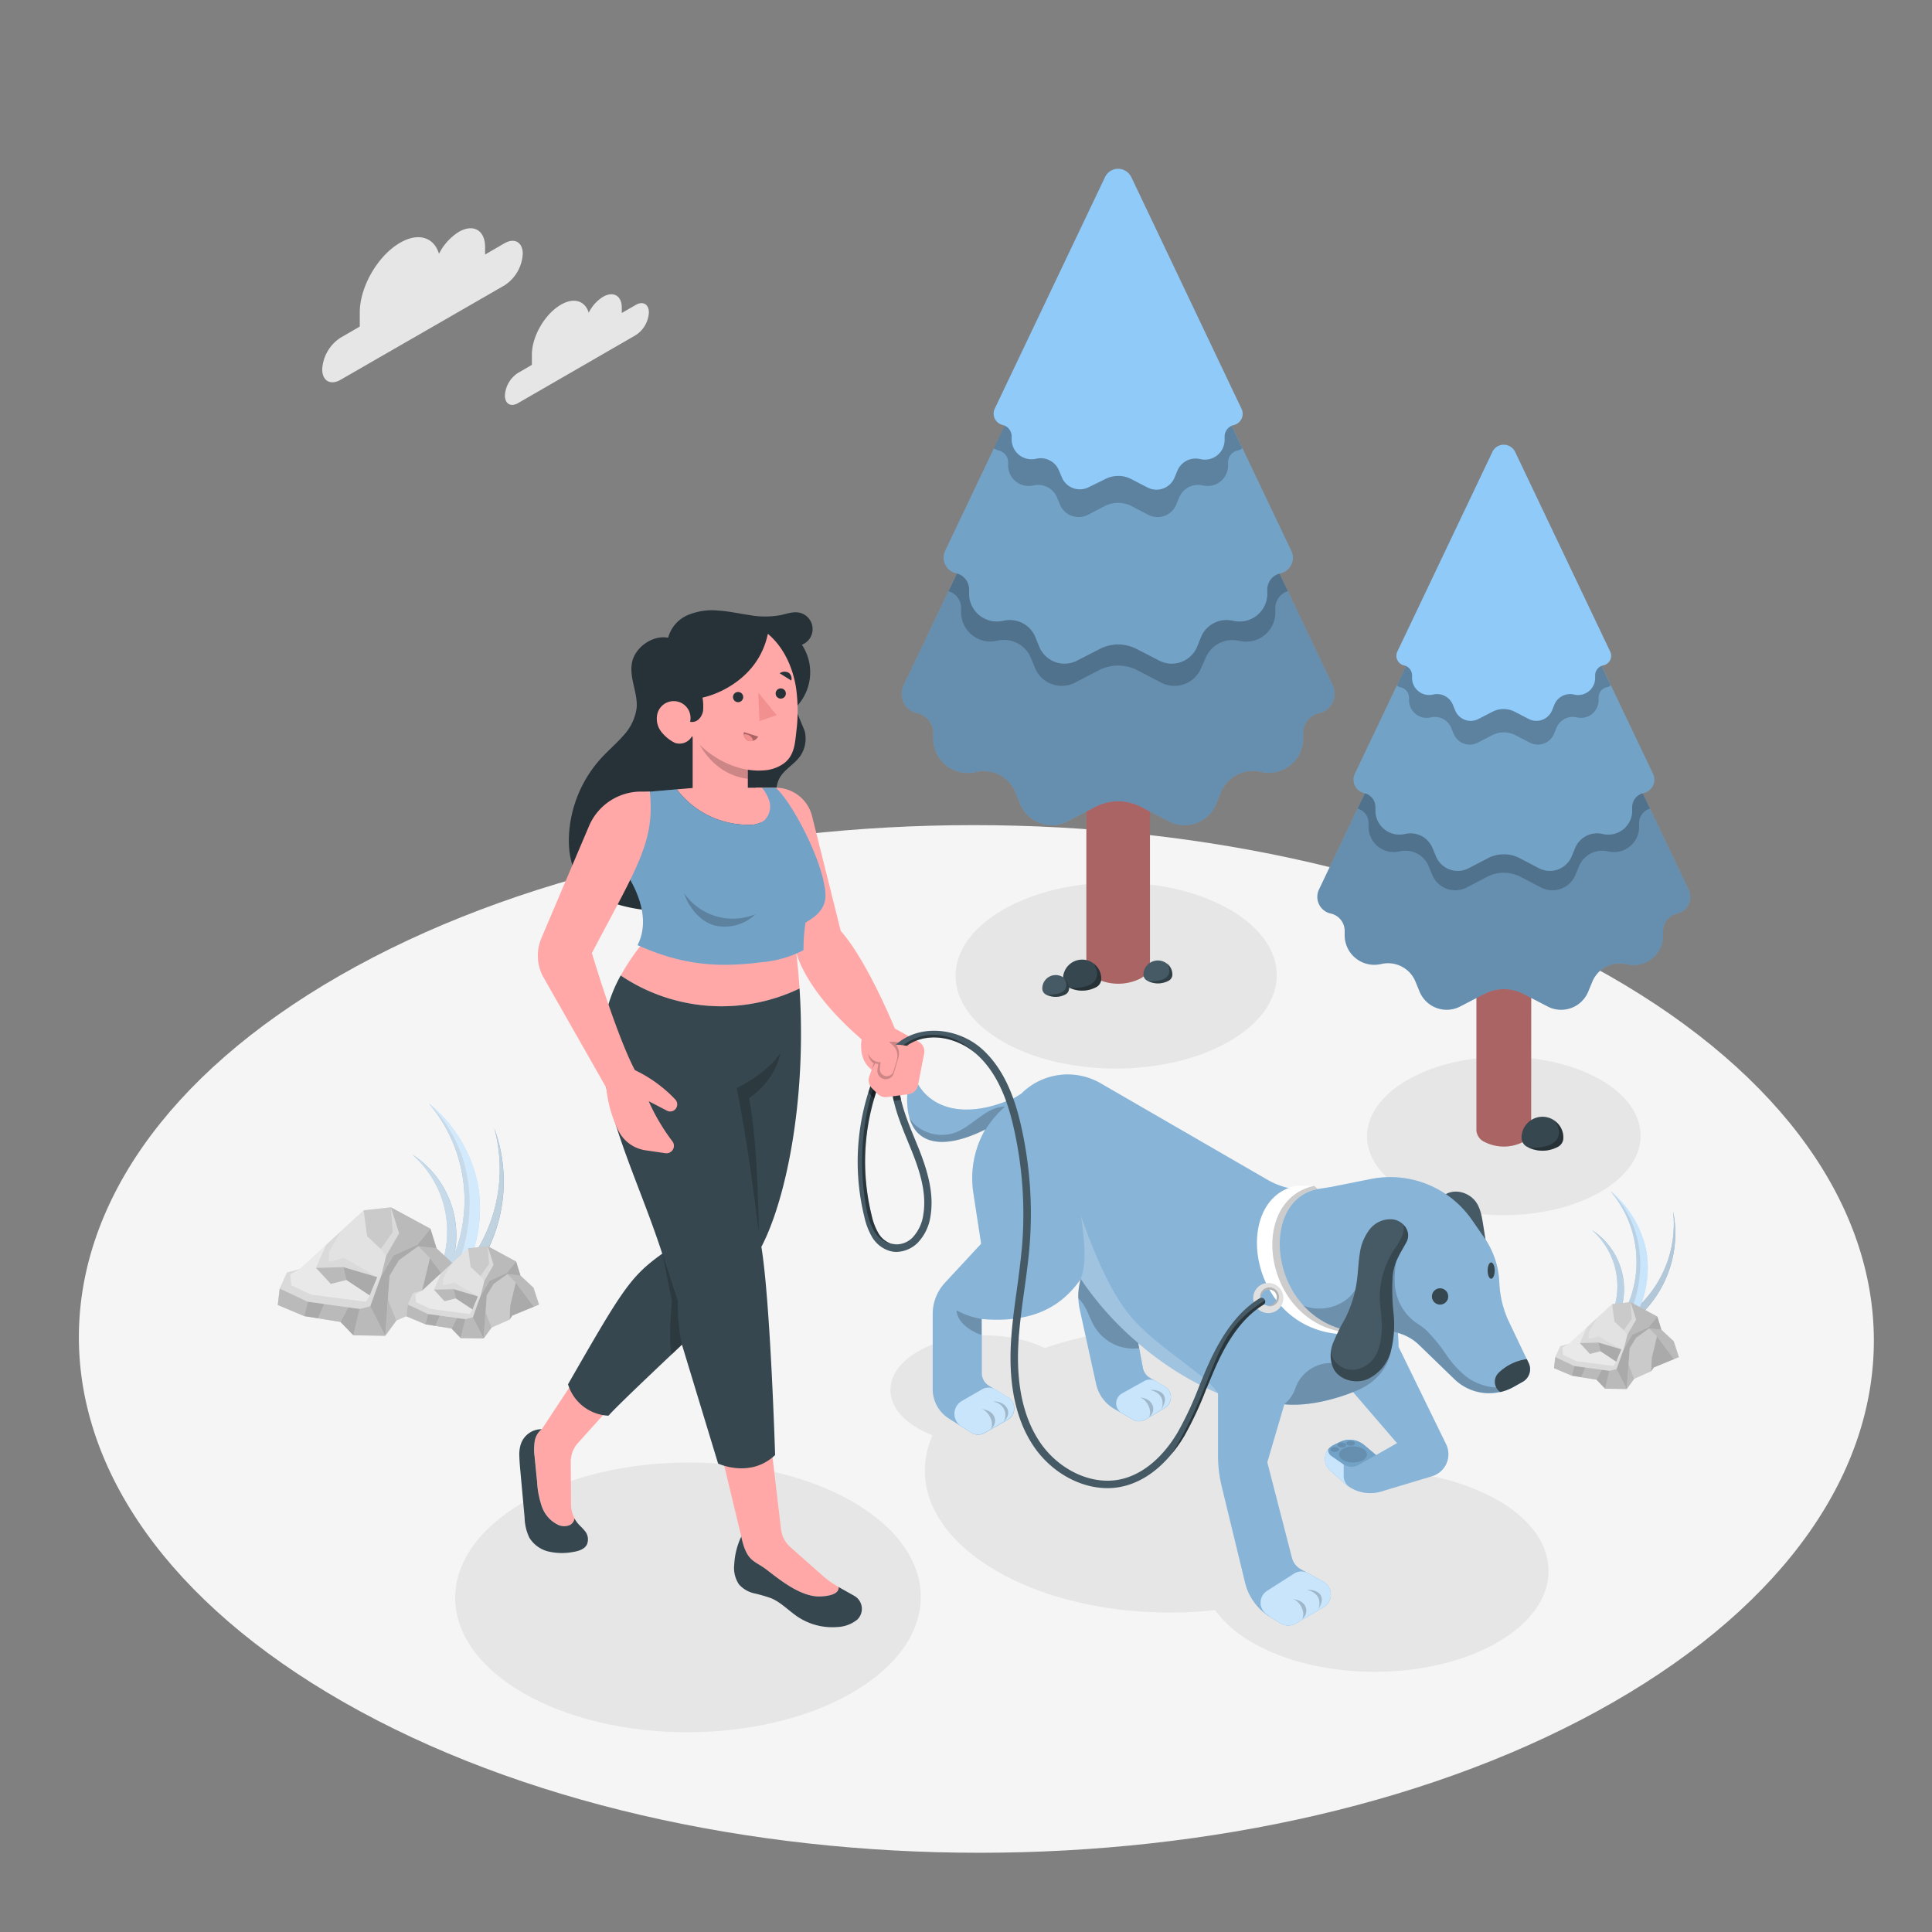 <svg xmlns="http://www.w3.org/2000/svg" viewBox="0 0 500 500"><rect x="0" y="0" width="500" height="500" fill="#808080" stroke="none"/><g id="freepik--Floor--inject-2"><path d="M416.38,252.49c-91-51.93-238-51.93-328.46,0S-2,388.62,89,440.55s238.06,51.93,328.47,0S507.38,304.42,416.38,252.49Z" style="fill:#f5f5f5"></path></g><g id="freepik--Shadows--inject-2"><path d="M237.62,349.71c9-5.2,23.25-5.47,32.77-.84,24.51-8.53,56.74-6.69,77.77,5.54,12.81,7.44,18.95,17.28,18.46,27a58.48,58.48,0,0,1,21.1,6.88c17.47,10.15,17.38,26.61-.2,36.76s-46,10.15-63.46,0a30.41,30.41,0,0,1-9.61-8.35c-19.94,2.14-41.26-1.25-56.61-10.17C241.45,397,236,383.61,241.33,371.43a25.8,25.8,0,0,1-3.82-1.81C228.05,364.12,228.1,355.21,237.62,349.71Z" style="fill:#e6e6e6"></path><path d="M135.58,388.72c23.61-13.63,61.76-13.63,85.21,0s23.33,35.73-.27,49.36-61.76,13.63-85.22,0S112,402.35,135.58,388.72Z" style="fill:#e6e6e6"></path><path d="M259.58,235.44c16.28-9.4,42.59-9.4,58.77,0s16.09,24.65-.19,34.05-42.6,9.4-58.78,0S243.29,244.85,259.58,235.44Z" style="fill:#e6e6e6"></path><path d="M364.24,279.49c13.87-8,36.29-8,50.07,0s13.71,21-.16,29-36.29,8-50.08,0S350.36,287.5,364.24,279.49Z" style="fill:#e6e6e6"></path></g><g id="freepik--Clouds--inject-2"><path d="M103.55,62.82c4.76-2.75,8.78-1.4,10.06,2.87A14.18,14.18,0,0,1,118.76,60c3.73-2.15,6.76-.42,6.78,3.87v2l5-2.9c2.62-1.51,4.74-.29,4.75,2.71a10.37,10.37,0,0,1-4.72,8.17L88.14,98.29c-2.61,1.5-4.74.3-4.75-2.71a10.41,10.41,0,0,1,4.72-8.17l5-2.9V80.89C93.09,74.25,97.76,66.16,103.55,62.82Z" style="fill:#e6e6e6"></path><path d="M145.14,78.87c3.41-2,6.3-1,7.22,2.06a10.21,10.21,0,0,1,3.69-4.11c2.68-1.54,4.86-.3,4.87,2.78V81l3.6-2.08c1.88-1.08,3.4-.21,3.41,1.95a7.47,7.47,0,0,1-3.39,5.86l-30.46,17.59c-1.88,1.08-3.4.21-3.41-1.94a7.44,7.44,0,0,1,3.39-5.87l3.59-2.08v-2.6C137.63,87.08,141,81.27,145.14,78.87Z" style="fill:#e6e6e6"></path></g><g id="freepik--Trees--inject-2"><path d="M297.61,195.49H281.15v54.33h0c0,1.22.82,2.44,2.43,3.37a12.84,12.84,0,0,0,11.64,0c1.6-.94,2.4-2.15,2.39-3.37h0Z" style="fill:#f28f8f"></path><path d="M297.61,195.49H281.15v54.33h0c0,1.22.82,2.44,2.43,3.37a12.84,12.84,0,0,0,11.64,0c1.6-.94,2.4-2.15,2.39-3.37h0Z" style="opacity:0.3"></path><path d="M285,253.52h0a4.95,4.95,0,1,0-9.89,0,2.49,2.49,0,0,0,1.46,2,7.69,7.69,0,0,0,7,0,2.46,2.46,0,0,0,1.44-2Z" style="fill:#37474f"></path><path d="M283,249.44a5.35,5.35,0,0,1,.78,1.59,3.32,3.32,0,0,1-.36,2.72,4.24,4.24,0,0,1-2.39,1.49,10.72,10.72,0,0,1-4.4.34,7.66,7.66,0,0,0,6.9,0,2.46,2.46,0,0,0,1.44-2h0A4.54,4.54,0,0,0,283,249.44Z" style="opacity:0.3"></path><path d="M276.68,256h0a3.47,3.47,0,1,0-6.93,0,1.78,1.78,0,0,0,1,1.42,5.4,5.4,0,0,0,4.89,0,1.73,1.73,0,0,0,1-1.42Z" style="fill:#455a64"></path><path d="M275.3,253.09a3.77,3.77,0,0,1,.55,1.12,2.34,2.34,0,0,1-.25,1.9,3,3,0,0,1-1.68,1,7.46,7.46,0,0,1-3.08.24,5.37,5.37,0,0,0,4.83,0,1.73,1.73,0,0,0,1-1.42h0A3.16,3.16,0,0,0,275.3,253.09Z" style="opacity:0.3"></path><path d="M303.41,252.32h0a3.75,3.75,0,1,0-7.5,0,1.88,1.88,0,0,0,1.1,1.54,5.85,5.85,0,0,0,5.31,0,1.87,1.87,0,0,0,1.09-1.54Z" style="fill:#455a64"></path><path d="M301.92,249.23a4.12,4.12,0,0,1,.59,1.21,2.48,2.48,0,0,1-.28,2.06,3.22,3.22,0,0,1-1.81,1.13,8.38,8.38,0,0,1-3.34.26,5.86,5.86,0,0,0,5.24,0,1.87,1.87,0,0,0,1.09-1.54h0A3.44,3.44,0,0,0,301.92,249.23Z" style="opacity:0.3"></path><path d="M344.9,177.37l-49.48-104a6.86,6.86,0,0,0-4.36-3.8,6.54,6.54,0,0,0-7.58,3.51L233.86,177.37a5.13,5.13,0,0,0,3.52,7.21,5.32,5.32,0,0,1,4.16,5.19V191a8.9,8.9,0,0,0,10.58,8.88l.76-.15a8.87,8.87,0,0,1,9.91,5.32l1.27,3.08a8.79,8.79,0,0,0,12.17,4.44l7.25-3.76a12.83,12.83,0,0,1,11.81,0l7.24,3.76a8.79,8.79,0,0,0,12.17-4.44L316,205a8.87,8.87,0,0,1,9.91-5.32l.76.15a8.87,8.87,0,0,0,10.58-8.7v-1.39a5.32,5.32,0,0,1,4.16-5.19A5.13,5.13,0,0,0,344.9,177.37Z" style="fill:#90CAF9"></path><path d="M344.9,177.37l-49.48-104a6.86,6.86,0,0,0-4.36-3.8,6.54,6.54,0,0,0-7.58,3.51L233.86,177.37a5.13,5.13,0,0,0,3.52,7.21,5.32,5.32,0,0,1,4.16,5.19V191a8.9,8.9,0,0,0,10.58,8.88l.76-.15a8.87,8.87,0,0,1,9.91,5.32l1.27,3.08a8.79,8.79,0,0,0,12.17,4.44l7.25-3.76a12.83,12.83,0,0,1,11.81,0l7.24,3.76a8.79,8.79,0,0,0,12.17-4.44L316,205a8.87,8.87,0,0,1,9.91-5.32l.76.15a8.87,8.87,0,0,0,10.58-8.7v-1.39a5.32,5.32,0,0,1,4.16-5.19A5.13,5.13,0,0,0,344.9,177.37Z" style="opacity:0.3"></path><g style="opacity:0.2"><path d="M248.74,157.33v1a7.57,7.57,0,0,0,9,7.55l.64-.13a7.54,7.54,0,0,1,8.42,4.52l1.08,2.61a7.47,7.47,0,0,0,10.34,3.78l6.15-3.2a10.92,10.92,0,0,1,10,0l6.15,3.2a7.47,7.47,0,0,0,10.34-3.78L312,170.3a7.54,7.54,0,0,1,8.42-4.52l.64.13a7.54,7.54,0,0,0,9-7.4v-1.18A4.51,4.51,0,0,1,333.3,153L295.42,73.41a6.86,6.86,0,0,0-4.36-3.8,6.54,6.54,0,0,0-7.58,3.51l-38,79.88A4.51,4.51,0,0,1,248.74,157.33Z"></path></g><path d="M334.17,142.54,294.25,58.66a5.56,5.56,0,0,0-3.51-3.06,5.29,5.29,0,0,0-6.12,2.83l-40,84.11a4.15,4.15,0,0,0,2.84,5.82,4.27,4.27,0,0,1,3.35,4.18v1a7.18,7.18,0,0,0,8.54,7.16l.61-.12a7.17,7.17,0,0,1,8,4.29l1,2.49a7.08,7.08,0,0,0,9.81,3.58l5.85-3a10.35,10.35,0,0,1,9.53,0l5.84,3a7.09,7.09,0,0,0,9.82-3.58l1-2.49a7.17,7.17,0,0,1,8-4.29l.61.12a7.16,7.16,0,0,0,8.54-7v-1.12a4.27,4.27,0,0,1,3.35-4.18A4.14,4.14,0,0,0,334.17,142.54Z" style="fill:#90CAF9"></path><path d="M334.17,142.54,294.25,58.66a5.56,5.56,0,0,0-3.51-3.06,5.29,5.29,0,0,0-6.12,2.83l-40,84.11a4.15,4.15,0,0,0,2.84,5.82,4.27,4.27,0,0,1,3.35,4.18v1a7.18,7.18,0,0,0,8.54,7.16l.61-.12a7.17,7.17,0,0,1,8,4.29l1,2.49a7.08,7.08,0,0,0,9.81,3.58l5.85-3a10.35,10.35,0,0,1,9.53,0l5.84,3a7.09,7.09,0,0,0,9.82-3.58l1-2.49a7.17,7.17,0,0,1,8-4.29l.61.12a7.16,7.16,0,0,0,8.54-7v-1.12a4.27,4.27,0,0,1,3.35-4.18A4.14,4.14,0,0,0,334.17,142.54Z" style="opacity:0.2"></path><g style="opacity:0.2"><path d="M260.91,119.67v.72a5.3,5.3,0,0,0,6.3,5.29l.45-.09a5.28,5.28,0,0,1,5.9,3.16l.75,1.83a5.23,5.23,0,0,0,7.24,2.65l4.32-2.24a7.65,7.65,0,0,1,7,0l4.31,2.24a5.23,5.23,0,0,0,7.24-2.65l.76-1.83a5.27,5.27,0,0,1,5.89-3.16l.46.09a5.28,5.28,0,0,0,6.29-5.18v-.83a3.17,3.17,0,0,1,2.48-3.09,3,3,0,0,0,1.21-.57L294.25,58.66a5.56,5.56,0,0,0-3.51-3.06,5.29,5.29,0,0,0-6.12,2.83L257.22,116a3,3,0,0,0,1.21.57A3.17,3.17,0,0,1,260.91,119.67Z"></path></g><path d="M321.34,105.87,292.86,46a4,4,0,0,0-2.51-2.19,3.75,3.75,0,0,0-4.36,2l-28.57,60a3,3,0,0,0,2,4.15,3.06,3.06,0,0,1,2.4,3v.7a5.13,5.13,0,0,0,6.09,5.11l.44-.09a5.1,5.1,0,0,1,5.7,3.06l.74,1.77a5.05,5.05,0,0,0,7,2.56L286,124a7.36,7.36,0,0,1,6.8,0l4.17,2.16a5.06,5.06,0,0,0,7-2.56l.73-1.77a5.1,5.1,0,0,1,5.7-3.06l.44.09a5.11,5.11,0,0,0,6.09-5V113a3.06,3.06,0,0,1,2.4-3A3,3,0,0,0,321.34,105.87Z" style="fill:#90CAF9"></path><path d="M396.28,245.83H382.1v46.8h0a3.57,3.57,0,0,0,2.1,2.9,11.06,11.06,0,0,0,10,0,3.49,3.49,0,0,0,2.06-2.9h0Z" style="fill:#f28f8f"></path><path d="M396.28,245.83H382.1v46.8h0a3.57,3.57,0,0,0,2.1,2.9,11.06,11.06,0,0,0,10,0,3.49,3.49,0,0,0,2.06-2.9h0Z" style="opacity:0.3"></path><path d="M404.59,294.66h0a5.41,5.41,0,1,0-10.81,0,2.69,2.69,0,0,0,1.59,2.21,8.39,8.39,0,0,0,7.65,0,2.68,2.68,0,0,0,1.57-2.21Z" style="fill:#37474f"></path><path d="M402.44,290.2a6,6,0,0,1,.84,1.74,3.56,3.56,0,0,1-.39,3,4.69,4.69,0,0,1-2.61,1.63,11.9,11.9,0,0,1-4.82.38,8.45,8.45,0,0,0,7.56-.05,2.68,2.68,0,0,0,1.57-2.21h0A5,5,0,0,0,402.44,290.2Z" style="opacity:0.3"></path><path d="M437,230.22l-42.62-89.55a5.92,5.92,0,0,0-3.75-3.27,5.64,5.64,0,0,0-6.53,3l-42.74,89.8a4.41,4.41,0,0,0,3,6.21A4.59,4.59,0,0,1,348,240.9v1a7.67,7.67,0,0,0,9.12,7.65l.65-.13a7.66,7.66,0,0,1,8.54,4.58l1.09,2.65a7.58,7.58,0,0,0,10.48,3.83l6.24-3.24a11,11,0,0,1,10.18,0l6.24,3.24A7.57,7.57,0,0,0,411,256.7l1.09-2.65a7.66,7.66,0,0,1,8.54-4.58l.66.13a7.64,7.64,0,0,0,9.11-7.5v-1.19a4.59,4.59,0,0,1,3.58-4.48A4.41,4.41,0,0,0,437,230.22Z" style="fill:#90CAF9"></path><path d="M437,230.22l-42.62-89.55a5.92,5.92,0,0,0-3.75-3.27,5.64,5.64,0,0,0-6.53,3l-42.74,89.8a4.41,4.41,0,0,0,3,6.21A4.59,4.59,0,0,1,348,240.9v1a7.67,7.67,0,0,0,9.12,7.65l.65-.13a7.66,7.66,0,0,1,8.54,4.58l1.09,2.65a7.58,7.58,0,0,0,10.48,3.83l6.24-3.24a11,11,0,0,1,10.18,0l6.24,3.24A7.57,7.57,0,0,0,411,256.7l1.09-2.65a7.66,7.66,0,0,1,8.54-4.58l.66.13a7.64,7.64,0,0,0,9.11-7.5v-1.19a4.59,4.59,0,0,1,3.58-4.48A4.41,4.41,0,0,0,437,230.22Z" style="opacity:0.3"></path><g style="opacity:0.2"><path d="M354.18,213v.89a6.52,6.52,0,0,0,7.75,6.5l.55-.11a6.51,6.51,0,0,1,7.26,3.89l.93,2.25a6.43,6.43,0,0,0,8.9,3.26l5.3-2.76a9.41,9.41,0,0,1,8.64,0l5.31,2.76a6.43,6.43,0,0,0,8.9-3.26l.93-2.25a6.49,6.49,0,0,1,7.25-3.89l.56.11A6.49,6.49,0,0,0,424.2,214v-1a3.87,3.87,0,0,1,2.82-3.73l-32.63-68.57a5.92,5.92,0,0,0-3.75-3.27,5.64,5.64,0,0,0-6.53,3l-32.75,68.82A3.87,3.87,0,0,1,354.18,213Z"></path></g><path d="M427.77,200.22,393.39,128a4.77,4.77,0,0,0-3-2.63,4.55,4.55,0,0,0-5.27,2.43l-34.48,72.45a3.56,3.56,0,0,0,2.44,5,3.7,3.7,0,0,1,2.89,3.61v.84a6.19,6.19,0,0,0,7.36,6.17l.53-.1a6.16,6.16,0,0,1,6.88,3.69l.89,2.14a6.1,6.1,0,0,0,8.45,3.09l5-2.61a8.89,8.89,0,0,1,8.21,0l5,2.61a6.11,6.11,0,0,0,8.46-3.09l.88-2.14a6.16,6.16,0,0,1,6.89-3.69l.52.1a6.17,6.17,0,0,0,7.36-6v-1a3.7,3.7,0,0,1,2.89-3.61A3.56,3.56,0,0,0,427.77,200.22Z" style="fill:#90CAF9"></path><path d="M427.77,200.22,393.39,128a4.77,4.77,0,0,0-3-2.63,4.55,4.55,0,0,0-5.27,2.43l-34.48,72.45a3.56,3.56,0,0,0,2.44,5,3.7,3.7,0,0,1,2.89,3.61v.84a6.19,6.19,0,0,0,7.36,6.17l.53-.1a6.16,6.16,0,0,1,6.88,3.69l.89,2.14a6.1,6.1,0,0,0,8.45,3.09l5-2.61a8.89,8.89,0,0,1,8.21,0l5,2.61a6.11,6.11,0,0,0,8.46-3.09l.88-2.14a6.16,6.16,0,0,1,6.89-3.69l.52.1a6.17,6.17,0,0,0,7.36-6v-1a3.7,3.7,0,0,1,2.89-3.61A3.56,3.56,0,0,0,427.77,200.22Z" style="opacity:0.2"></path><g style="opacity:0.2"><path d="M364.66,180.52v.63a4.57,4.57,0,0,0,5.43,4.55l.39-.08a4.55,4.55,0,0,1,5.08,2.73l.65,1.57a4.5,4.5,0,0,0,6.24,2.28l3.71-1.92a6.55,6.55,0,0,1,6.06,0l3.71,1.92a4.5,4.5,0,0,0,6.24-2.28l.65-1.57a4.56,4.56,0,0,1,5.08-2.73l.39.08a4.56,4.56,0,0,0,5.43-4.47v-.71a2.73,2.73,0,0,1,2.13-2.66,2.54,2.54,0,0,0,1-.49L393.39,128a4.77,4.77,0,0,0-3-2.63,4.55,4.55,0,0,0-5.27,2.43l-23.6,49.6a2.5,2.5,0,0,0,1,.49A2.73,2.73,0,0,1,364.66,180.52Z"></path></g><path d="M416.72,168.63l-24.54-51.55A3.38,3.38,0,0,0,390,115.2a3.23,3.23,0,0,0-3.76,1.74l-24.61,51.69a2.55,2.55,0,0,0,1.75,3.58,2.64,2.64,0,0,1,2.06,2.57v.61a4.42,4.42,0,0,0,5.25,4.4l.37-.08a4.41,4.41,0,0,1,4.92,2.64l.63,1.53a4.35,4.35,0,0,0,6,2.2l3.59-1.86a6.32,6.32,0,0,1,5.86,0l3.59,1.86a4.36,4.36,0,0,0,6-2.2l.63-1.53a4.4,4.4,0,0,1,4.91-2.64l.38.08a4.4,4.4,0,0,0,5.25-4.32v-.69a2.63,2.63,0,0,1,2.06-2.57A2.54,2.54,0,0,0,416.72,168.63Z" style="fill:#90CAF9"></path></g><g id="freepik--Rocks--inject-2"><path d="M121.71,330.6a40,40,0,0,0,6.19-38.68,40.24,40.24,0,0,1-9.3,38C119.5,330.19,120.81,330.33,121.71,330.6Z" style="fill:#90CAF9"></path><path d="M116.86,327.5a24.91,24.91,0,0,0-10.14-28.69,26.42,26.42,0,0,1,7.91,27.43C115.35,326.66,116.14,327.08,116.86,327.5Z" style="fill:#90CAF9"></path><path d="M121.71,330.6a40,40,0,0,0,6.19-38.68,40.24,40.24,0,0,1-9.3,38C119.5,330.19,120.81,330.33,121.71,330.6Z" style="opacity:0.3"></path><path d="M116.86,327.5a24.91,24.91,0,0,0-10.14-28.69,26.42,26.42,0,0,1,7.91,27.43C115.35,326.66,116.14,327.08,116.86,327.5Z" style="opacity:0.2"></path><path d="M119.83,329.94a35.89,35.89,0,0,0,3.79-23.72A36.36,36.36,0,0,0,111,285.57a38.67,38.67,0,0,1,4.69,43.21Z" style="fill:#90CAF9"></path><path d="M111,285.57a38.67,38.67,0,0,1,4.69,43.21l2,.56C123.09,317.23,124.35,298.9,111,285.57Z" style="opacity:0.2"></path><path d="M127.9,291.92a40.37,40.37,0,0,1-6.41,34.54,36,36,0,0,0,2.13-20.24A36.36,36.36,0,0,0,111,285.57a38.56,38.56,0,0,1,6.59,39,24.85,24.85,0,0,0-10.89-25.75,26.42,26.42,0,0,1,7.91,27.43l1.81,1c-.24.5-.46,1-.73,1.51l2,.55h0l1.12.32c-.09.09-.16.18-.24.27.9.26,2.21.4,3.11.67A40,40,0,0,0,127.9,291.92Z" style="fill:#fff;opacity:0.6"></path><polygon points="77.54 328.46 94.12 313.23 101.17 312.46 111.4 317.99 112.98 323.07 117.66 327.43 119.64 333.5 110.05 337.45 109.05 338.89 102.58 341.75 99.7 345.7 91.44 345.57 88.13 342.12 78.74 340.61 71.88 337.73 72.39 333.49 74.27 329.32 77.54 328.46" style="fill:#e0e0e0"></polygon><polygon points="77.54 328.46 74.27 329.32 72.39 333.49 79.64 336.89 93.08 338.75 95.82 338.07 98.63 330.29 94.7 336.89 80.54 335.05 75.36 332.65 75.11 329.79 77.54 328.46" style="opacity:0.1"></polygon><polygon points="84.41 322.15 81.78 328.13 88.87 327.93 97.64 330.53 89.07 325.58 85.09 326.57 85.13 324.01 88.21 318.66 84.41 322.15" style="opacity:0.1"></polygon><polygon points="85.61 332.28 89.65 331.27 88.87 327.93 81.78 328.13 85.61 332.28" style="opacity:0.3"></polygon><polygon points="95.67 335.26 89.65 331.27 88.87 327.93 97.64 330.53 95.67 335.26" style="opacity:0.4"></polygon><polygon points="94.12 313.23 95 319.92 98.53 323.23 101.65 318.86 101.17 312.46 94.12 313.23" style="opacity:0.2"></polygon><polygon points="99.94 324.98 103.29 319.18 101.17 312.46 101.65 318.86 98.53 323.23 99.94 324.98" style="opacity:0.1"></polygon><polygon points="98.63 330.29 99.94 324.98 103.29 319.18 101.17 312.46 111.4 317.99 108.02 322.13 101.84 324.92 98.63 330.29" style="opacity:0.3"></polygon><polygon points="99.7 345.7 95.82 338.07 98.63 330.29 101.84 324.92 108.02 322.13 111.4 317.99 112.98 323.07 108.26 322.52 103.29 326.11 100.83 330.16 99.7 345.7" style="opacity:0.4"></polygon><polygon points="102.58 341.75 100.39 336.25 99.7 345.7 102.58 341.75" style="opacity:0.3"></polygon><polygon points="109.05 338.89 109.29 333.78 111.26 325.58 117.8 334.25 110.05 337.45 109.05 338.89" style="opacity:0.4"></polygon><polygon points="108.26 322.52 111.26 325.58 117.8 334.25 119.64 333.5 117.66 327.43 112.98 323.07 108.26 322.52" style="opacity:0.3"></polygon><polygon points="102.58 341.75 109.05 338.89 109.29 333.78 111.26 325.58 108.26 322.52 103.29 326.11 100.83 330.16 100.39 336.25 102.58 341.75" style="opacity:0.2"></polygon><polygon points="93.08 338.75 91.44 345.57 99.7 345.7 95.82 338.07 93.08 338.75" style="opacity:0.3"></polygon><polygon points="88.13 342.12 90.14 338.35 93.08 338.75 91.44 345.57 88.13 342.12" style="opacity:0.4"></polygon><polygon points="82.28 341.18 83.94 337.49 90.14 338.35 88.13 342.12 82.28 341.18" style="opacity:0.3"></polygon><polygon points="78.74 340.61 79.64 336.89 83.94 337.49 82.28 341.18 78.74 340.61" style="opacity:0.4"></polygon><polygon points="72.39 333.49 79.64 336.89 78.74 340.61 71.88 337.73 72.39 333.49" style="opacity:0.3"></polygon><polygon points="85.13 324.01 85.09 326.57 89.07 325.58 97.64 330.53 95.67 335.26 98.63 330.29 99.94 324.98 98.53 323.23 95 319.92 94.12 313.23 88.21 318.66 85.13 324.01" style="opacity:0.05"></polygon><polygon points="109.24 334 121.15 323.06 126.22 322.51 133.57 326.49 134.7 330.13 138.06 333.26 139.49 337.62 132.6 340.46 131.88 341.5 127.23 343.56 125.17 346.39 119.23 346.3 116.85 343.82 110.11 342.73 105.18 340.67 105.54 337.62 106.89 334.63 109.24 334" style="fill:#e0e0e0"></polygon><polygon points="109.24 334 106.89 334.63 105.54 337.62 110.75 340.06 120.41 341.4 122.38 340.91 124.39 335.32 121.57 340.07 111.4 338.74 107.67 337.01 107.5 334.96 109.24 334" style="opacity:0.1"></polygon><polygon points="114.17 329.47 112.29 333.77 117.38 333.62 123.69 335.5 117.52 331.94 114.67 332.65 114.7 330.81 116.91 326.96 114.17 329.47" style="opacity:0.1"></polygon><polygon points="115.04 336.75 117.94 336.03 117.38 333.62 112.29 333.77 115.04 336.75" style="opacity:0.3"></polygon><polygon points="122.27 338.89 117.94 336.03 117.38 333.62 123.69 335.5 122.27 338.89" style="opacity:0.4"></polygon><polygon points="121.15 323.06 121.79 327.87 124.33 330.25 126.56 327.11 126.22 322.51 121.15 323.06" style="opacity:0.2"></polygon><polygon points="125.34 331.5 127.74 327.34 126.22 322.51 126.56 327.11 124.33 330.25 125.34 331.5" style="opacity:0.1"></polygon><polygon points="124.39 335.32 125.34 331.5 127.74 327.34 126.22 322.51 133.57 326.49 131.14 329.46 126.7 331.46 124.39 335.32" style="opacity:0.3"></polygon><polygon points="125.17 346.39 122.38 340.91 124.39 335.32 126.7 331.46 131.14 329.46 133.57 326.49 134.7 330.13 131.31 329.74 127.74 332.31 125.98 335.23 125.17 346.39" style="opacity:0.4"></polygon><polygon points="127.23 343.56 125.66 339.6 125.17 346.39 127.23 343.56" style="opacity:0.3"></polygon><polygon points="131.88 341.5 132.05 337.83 133.47 331.94 138.17 338.17 132.6 340.46 131.88 341.5" style="opacity:0.4"></polygon><polygon points="131.31 329.74 133.47 331.94 138.17 338.17 139.49 337.62 138.06 333.26 134.7 330.13 131.31 329.74" style="opacity:0.3"></polygon><polygon points="127.23 343.56 131.88 341.5 132.05 337.83 133.47 331.94 131.31 329.74 127.74 332.31 125.98 335.23 125.66 339.6 127.23 343.56" style="opacity:0.2"></polygon><polygon points="120.41 341.4 119.23 346.3 125.17 346.39 122.38 340.91 120.41 341.4" style="opacity:0.3"></polygon><polygon points="116.85 343.82 118.29 341.11 120.41 341.4 119.23 346.3 116.85 343.82" style="opacity:0.4"></polygon><polygon points="112.64 343.14 113.84 340.49 118.29 341.11 116.85 343.82 112.64 343.14" style="opacity:0.3"></polygon><polygon points="110.11 342.73 110.75 340.06 113.84 340.49 112.64 343.14 110.11 342.73" style="opacity:0.4"></polygon><polygon points="105.54 337.62 110.75 340.06 110.11 342.73 105.18 340.67 105.54 337.62" style="opacity:0.3"></polygon><polygon points="114.7 330.81 114.67 332.65 117.52 331.94 123.69 335.5 122.27 338.89 124.39 335.32 125.34 331.5 124.33 330.25 121.79 327.87 121.15 323.06 116.91 326.96 114.7 330.81" style="opacity:0.05"></polygon><polygon points="138.06 333.26 134.7 330.13 133.57 326.49 126.22 322.51 121.15 323.06 117.03 326.85 112.98 323.07 111.4 317.99 101.17 312.46 94.12 313.23 88.21 318.66 84.41 322.15 84.41 322.15 77.54 328.46 74.27 329.32 72.39 333.49 71.88 337.73 78.74 340.61 88.13 342.12 91.44 345.57 99.7 345.7 102.58 341.75 105.18 340.6 105.18 340.67 110.11 342.73 116.85 343.82 119.23 346.3 125.17 346.39 127.23 343.56 131.88 341.5 132.6 340.46 139.49 337.62 138.06 333.26" style="fill:#fff;opacity:0.3"></polygon><path d="M424.15,340.66A29.14,29.14,0,0,0,433,313.47a29.37,29.37,0,0,1-11,26.36C422.6,340.12,423.53,340.37,424.15,340.66Z" style="fill:#90CAF9"></path><path d="M419.39,339.3A18.19,18.19,0,0,0,412,318.35a19.29,19.29,0,0,1,5.78,20C418.28,338.69,418.86,339,419.39,339.3Z" style="fill:#90CAF9"></path><path d="M424.15,340.66A29.14,29.14,0,0,0,433,313.47a29.37,29.37,0,0,1-11,26.36C422.6,340.12,423.53,340.37,424.15,340.66Z" style="opacity:0.3"></path><path d="M419.39,339.3A18.19,18.19,0,0,0,412,318.35a19.29,19.29,0,0,1,5.78,20C418.28,338.69,418.86,339,419.39,339.3Z" style="opacity:0.2"></path><path d="M423.25,340.67A26.21,26.21,0,0,0,426,323.35a26.54,26.54,0,0,0-9.2-15.07,28.25,28.25,0,0,1,3.43,31.54Z" style="fill:#90CAF9"></path><path d="M416.82,308.28a28.25,28.25,0,0,1,3.43,31.54l1.46.41C425.63,331.39,426.55,318,416.82,308.28Z" style="opacity:0.2"></path><g style="opacity:0.5"><path d="M433,313.47a29.49,29.49,0,0,1-8.28,23.93,25.3,25.3,0,0,0-7.92-29.12,27.63,27.63,0,0,1,2.48,3.4,30,30,0,0,1,1.94,3.73,28.11,28.11,0,0,1,2.28,12.32,28.56,28.56,0,0,1-3.27,12.09l.72.2.74.21h0l1.54.44c.06-.1.1-.21.15-.31.27.1.53.2.75.3A29.14,29.14,0,0,0,433,313.47Z" style="fill:#fff"></path><path d="M419.26,327.57a18.38,18.38,0,0,0-7.28-9.22,19.29,19.29,0,0,1,5.78,20c.52.31,1.1.61,1.63.92A18.4,18.4,0,0,0,419.26,327.57Z" style="fill:#fff"></path></g><polygon points="406 347.81 417.22 337.51 421.99 336.99 428.91 340.73 429.98 344.16 433.14 347.11 434.49 351.22 428 353.89 427.32 354.87 422.94 356.81 421 359.48 415.41 359.39 413.17 357.06 406.82 356.03 402.17 354.08 402.51 351.21 403.79 348.39 406 347.81" style="fill:#e0e0e0"></polygon><polygon points="406 347.81 403.79 348.39 402.51 351.21 407.42 353.52 416.51 354.78 418.37 354.31 420.27 349.05 417.61 353.52 408.03 352.27 404.52 350.64 404.36 348.71 406 347.81" style="opacity:0.1"></polygon><polygon points="410.65 343.54 408.87 347.59 413.67 347.45 419.61 349.21 413.8 345.87 411.11 346.54 411.14 344.8 413.22 341.18 410.65 343.54" style="opacity:0.1"></polygon><polygon points="411.46 350.4 414.2 349.71 413.67 347.45 408.87 347.59 411.46 350.4" style="opacity:0.3"></polygon><polygon points="418.27 352.41 414.2 349.71 413.67 347.45 419.61 349.21 418.27 352.41" style="opacity:0.4"></polygon><polygon points="417.22 337.51 417.82 342.03 420.21 344.27 422.31 341.31 421.99 336.99 417.22 337.51" style="opacity:0.2"></polygon><polygon points="421.16 345.45 423.43 341.53 421.99 336.99 422.31 341.31 420.21 344.27 421.16 345.45" style="opacity:0.1"></polygon><polygon points="420.27 349.05 421.16 345.45 423.43 341.53 421.99 336.99 428.91 340.73 426.63 343.53 422.44 345.42 420.27 349.05" style="opacity:0.3"></polygon><polygon points="421 359.48 418.37 354.31 420.27 349.05 422.44 345.42 426.63 343.53 428.91 340.73 429.98 344.16 426.79 343.8 423.42 346.22 421.76 348.96 421 359.48" style="opacity:0.4"></polygon><polygon points="422.94 356.81 421.46 353.08 421 359.48 422.94 356.81" style="opacity:0.3"></polygon><polygon points="427.32 354.87 427.48 351.41 428.82 345.86 433.24 351.73 428 353.89 427.32 354.87" style="opacity:0.4"></polygon><polygon points="426.79 343.8 428.82 345.86 433.24 351.73 434.49 351.22 433.14 347.11 429.98 344.16 426.79 343.8" style="opacity:0.3"></polygon><polygon points="422.94 356.81 427.32 354.87 427.48 351.41 428.82 345.86 426.79 343.8 423.42 346.22 421.76 348.96 421.46 353.08 422.94 356.81" style="opacity:0.2"></polygon><polygon points="416.51 354.78 415.41 359.39 421 359.48 418.37 354.31 416.51 354.78" style="opacity:0.3"></polygon><polygon points="413.17 357.06 414.53 354.5 416.51 354.78 415.41 359.39 413.17 357.06" style="opacity:0.4"></polygon><polygon points="409.2 356.42 410.33 353.92 414.53 354.5 413.17 357.06 409.2 356.42" style="opacity:0.3"></polygon><polygon points="406.82 356.03 407.42 353.52 410.33 353.92 409.2 356.42 406.82 356.03" style="opacity:0.4"></polygon><polygon points="402.51 351.21 407.42 353.52 406.82 356.03 402.17 354.08 402.51 351.21" style="opacity:0.3"></polygon><polygon points="411.14 344.8 411.11 346.54 413.8 345.87 419.61 349.21 418.27 352.41 420.27 349.05 421.16 345.45 420.21 344.27 417.82 342.03 417.22 337.51 413.22 341.18 411.14 344.8" style="opacity:0.05"></polygon><polygon points="433.14 347.11 429.98 344.16 428.91 340.73 421.99 336.99 417.22 337.51 413.22 341.18 410.65 343.54 410.65 343.54 406 347.81 403.79 348.39 402.51 351.21 402.17 354.08 406.82 356.03 413.17 357.06 415.41 359.39 421 359.48 422.94 356.81 427.32 354.87 428 353.89 433.24 351.73 434.49 351.22 433.14 347.11" style="fill:#fff;opacity:0.3"></polygon></g><g id="freepik--Characters--inject-2"><path d="M381.18,310.16c1.76,1.61,2.24,4.17,2.62,6.53l1.17,7.39c.29,1.83.52,3.92-.68,5.34a4.2,4.2,0,0,1-4.51,1,8.72,8.72,0,0,1-3.81-3,20,20,0,0,1-4.08-14.8C372.53,308,377.87,307.13,381.18,310.16Z" style="fill:#455a64"></path><path d="M235.86,276.1c2.15,10,12.42,14.63,27,7.86.46-.31.93-.61,1.42-.89h0a17,17,0,0,1,20.57-2.71l43.23,25A19.72,19.72,0,0,0,341,307.73l3.35-.52,10.42-2.08a25.7,25.7,0,0,1,26.12,10.53l3.77,5.43a22.06,22.06,0,0,1,3.36,10.72h0a26.55,26.55,0,0,0,2.18,9.61l5.39,11.32a3.73,3.73,0,0,1-1.55,4.87l-2.4,1.35a12.86,12.86,0,0,1-15.21-2l-9.15-8.86a12.5,12.5,0,0,0-5.5-3.11c.09,1.17.15,2.35.15,3.55l12.31,25.21a5.93,5.93,0,0,1-3.62,8.29L357.47,386a9.88,9.88,0,0,1-9.39-2.05l-3.87-3.42a4,4,0,0,1,.86-6.51l1.57-.77a5.92,5.92,0,0,1,6.48.8l3,2.53,5.44-3.09-11.38-13.22s-9.39,4-17.8,3.16l-4.41,15,6.37,24.7a4.8,4.8,0,0,0,2.33,3l5.67,3.13a3.87,3.87,0,0,1,1.86,2.12,3.83,3.83,0,0,1-1.68,4.58l-7.18,4.18a3.83,3.83,0,0,1-3.91,0l-2.7-1.65a14.4,14.4,0,0,1-6.5-8.89l-6-24.74a33.41,33.41,0,0,1-1-8V360.59a79.58,79.58,0,0,1-20.65-13l1.2,6.4a3.85,3.85,0,0,0,1.84,2.61l3.76,2.19a3.31,3.31,0,0,1,1.39,1.52,3.26,3.26,0,0,1-1.35,4.09l-5,3a3.25,3.25,0,0,1-3.22,0l-4.8-2.77a9.9,9.9,0,0,1-4.72-6.45l-4.24-19.32a16,16,0,0,1,.28-7.87c-4.62,6.59-11.74,11.55-25.63,10.37v14a3.85,3.85,0,0,0,1.84,3.27l4.91,3a3.46,3.46,0,0,1,1.4,1.58,3.34,3.34,0,0,1-1.41,4.2l-6,3.45a3.32,3.32,0,0,1-3.45-.07l-5.79-3.67a9,9,0,0,1-4.2-7.63V340.05a11.86,11.86,0,0,1,3.16-8.06l9.37-10.11-2-13A25.31,25.31,0,0,1,255,292.28C241.08,299.28,231.41,295.41,235.86,276.1Z" style="fill:#90CAF9"></path><path d="M235.86,276.1c2.15,10,12.42,14.63,27,7.86.46-.31.93-.61,1.42-.89h0a17,17,0,0,1,20.57-2.71l43.23,25A19.72,19.72,0,0,0,341,307.73l3.35-.52,10.42-2.08a25.7,25.7,0,0,1,26.12,10.53l3.77,5.43a22.06,22.06,0,0,1,3.36,10.72h0a26.55,26.55,0,0,0,2.18,9.61l5.39,11.32a3.73,3.73,0,0,1-1.55,4.87l-2.4,1.35a12.86,12.86,0,0,1-15.21-2l-9.15-8.86a12.5,12.5,0,0,0-5.5-3.11c.09,1.17.15,2.35.15,3.55l12.31,25.21a5.93,5.93,0,0,1-3.62,8.29L357.47,386a9.88,9.88,0,0,1-9.39-2.05l-3.87-3.42a4,4,0,0,1,.86-6.51l1.57-.77a5.92,5.92,0,0,1,6.48.8l3,2.53,5.44-3.09-11.38-13.22s-9.39,4-17.8,3.16l-4.41,15,6.37,24.7a4.8,4.8,0,0,0,2.33,3l5.67,3.13a3.87,3.87,0,0,1,1.86,2.12,3.83,3.83,0,0,1-1.68,4.58l-7.18,4.18a3.83,3.83,0,0,1-3.91,0l-2.7-1.65a14.4,14.4,0,0,1-6.5-8.89l-6-24.74a33.41,33.41,0,0,1-1-8V360.59a79.58,79.58,0,0,1-20.65-13l1.2,6.4a3.85,3.85,0,0,0,1.84,2.61l3.76,2.19a3.31,3.31,0,0,1,1.39,1.52,3.26,3.26,0,0,1-1.35,4.09l-5,3a3.25,3.25,0,0,1-3.22,0l-4.8-2.77a9.9,9.9,0,0,1-4.72-6.45l-4.24-19.32a16,16,0,0,1,.28-7.87c-4.62,6.59-11.74,11.55-25.63,10.37v14a3.85,3.85,0,0,0,1.84,3.27l4.91,3a3.46,3.46,0,0,1,1.4,1.58,3.34,3.34,0,0,1-1.41,4.2l-6,3.45a3.32,3.32,0,0,1-3.45-.07l-5.79-3.67a9,9,0,0,1-4.2-7.63V340.05a11.86,11.86,0,0,1,3.16-8.06l9.37-10.11-2-13A25.31,25.31,0,0,1,255,292.28C241.08,299.28,231.41,295.41,235.86,276.1Z" style="opacity:0.15"></path><path d="M235.86,276.1c2.15,10,12.42,14.63,27,7.86.46-.31.93-.61,1.42-.89h0a17,17,0,0,1,20.57-2.71l43.23,25A19.72,19.72,0,0,0,341,307.73l3.35-.52,10.42-2.08a25.7,25.7,0,0,1,26.12,10.53l3.77,5.43a22.06,22.06,0,0,1,3.36,10.72h0a26.55,26.55,0,0,0,2.18,9.61l5.39,11.32a3.73,3.73,0,0,1-1.55,4.87l-2.4,1.35a12.86,12.86,0,0,1-15.21-2l-9.15-8.86a12.5,12.5,0,0,0-5.5-3.11c.09,1.17.15,2.35.15,3.55l12.31,25.21a5.93,5.93,0,0,1-3.62,8.29L357.47,386a9.88,9.88,0,0,1-9.39-2.05l-3.87-3.42a4,4,0,0,1,.86-6.51l1.57-.77a5.92,5.92,0,0,1,6.48.8l3,2.53,5.44-3.09-11.38-13.22s-9.39,4-17.8,3.16l-4.41,15,6.37,24.7a4.8,4.8,0,0,0,2.33,3l5.67,3.13a3.87,3.87,0,0,1,1.86,2.12,3.83,3.83,0,0,1-1.68,4.58l-7.18,4.18a3.83,3.83,0,0,1-3.91,0l-2.7-1.65a14.4,14.4,0,0,1-6.5-8.89l-6-24.74a33.41,33.41,0,0,1-1-8V360.59a79.58,79.58,0,0,1-20.65-13l1.2,6.4a3.85,3.85,0,0,0,1.84,2.61l3.76,2.19a3.31,3.31,0,0,1,1.39,1.52,3.26,3.26,0,0,1-1.35,4.09l-5,3a3.25,3.25,0,0,1-3.22,0l-4.8-2.77a9.9,9.9,0,0,1-4.72-6.45l-4.24-19.32a16,16,0,0,1,.28-7.87c-4.62,6.59-11.74,11.55-25.63,10.37v14a3.85,3.85,0,0,0,1.84,3.27l4.91,3a3.46,3.46,0,0,1,1.4,1.58,3.34,3.34,0,0,1-1.41,4.2l-6,3.45a3.32,3.32,0,0,1-3.45-.07l-5.79-3.67a9,9,0,0,1-4.2-7.63V340.05a11.86,11.86,0,0,1,3.16-8.06l9.37-10.11-2-13A25.31,25.31,0,0,1,255,292.28C241.08,299.28,231.41,295.41,235.86,276.1Z" style="fill:#fff;opacity:0.1"></path><polygon points="290.34 365.75 290.33 365.74 291.09 366.18 290.34 365.75" style="fill:none"></polygon><path d="M345.07,374l1.57-.77a5.92,5.92,0,0,1,6.48.8l3,2.53-4.53,2.57a3.68,3.68,0,0,1-3.81-.11l-.1-.06-3.14-2.18a1.87,1.87,0,0,1-.8-1.54v-.11A3.82,3.82,0,0,1,345.07,374Z" style="fill:#90CAF9"></path><path d="M345.07,374l1.57-.77a5.92,5.92,0,0,1,6.48.8l3,2.53-4.53,2.57a3.68,3.68,0,0,1-3.81-.11l-.1-.06-3.14-2.18a1.87,1.87,0,0,1-.8-1.54v-.11A3.82,3.82,0,0,1,345.07,374Z" style="opacity:0.2"></path><path d="M344.5,376.79l3.14,2.18.1.06v3a3.4,3.4,0,0,0,1.25,2.63c-.31-.22-.62-.45-.91-.7l-3.87-3.42a3.94,3.94,0,0,1-.51-5.38v.11A1.87,1.87,0,0,0,344.5,376.79Z" style="fill:#90CAF9"></path><path d="M326.24,414.78a3.64,3.64,0,0,1,1.67-3.06l7-4.47a3.51,3.51,0,0,1,3.58-.12h0l3.85,2.13a3.87,3.87,0,0,1,1.86,2.12,3.83,3.83,0,0,1-1.68,4.58l-7.18,4.18a3.83,3.83,0,0,1-3.91,0l-2.7-1.65-1-.79A3.62,3.62,0,0,1,326.24,414.78Z" style="fill:#90CAF9"></path><path d="M248.8,369.13a3.82,3.82,0,0,1,.14-6.56l5.2-3a3.36,3.36,0,0,1,3.45.05h0l3.2,1.95a3.46,3.46,0,0,1,1.4,1.58,3.34,3.34,0,0,1-1.41,4.2l-6,3.45a3.32,3.32,0,0,1-3.45-.07l-1.84-1.17h0Z" style="fill:#90CAF9"></path><path d="M288.87,363.2a2.93,2.93,0,0,1,1.5-2.57l5.75-3.21a2.93,2.93,0,0,1,2.92,0l2.31,1.34a3.31,3.31,0,0,1,1.39,1.52,3.26,3.26,0,0,1-1.35,4.09l-5,3a3.25,3.25,0,0,1-3.22,0l-1.72-1h0l-.34-.2-.75-.44A2.92,2.92,0,0,1,288.87,363.2Z" style="fill:#90CAF9"></path><path d="M344.5,376.79l3.14,2.18.1.06v3a3.4,3.4,0,0,0,1.25,2.63c-.31-.22-.62-.45-.91-.7l-3.87-3.42a3.94,3.94,0,0,1-.51-5.38v.11A1.87,1.87,0,0,0,344.5,376.79Z" style="fill:#fff;opacity:0.5"></path><path d="M326.24,414.78a3.64,3.64,0,0,1,1.67-3.06l7-4.47a3.51,3.51,0,0,1,3.58-.12h0l3.85,2.13a3.87,3.87,0,0,1,1.86,2.12,3.83,3.83,0,0,1-1.68,4.58l-7.18,4.18a3.83,3.83,0,0,1-3.91,0l-2.7-1.65-1-.79A3.62,3.62,0,0,1,326.24,414.78Z" style="fill:#fff;opacity:0.5"></path><polygon points="291.43 366.38 291.09 366.18 291.43 366.38 291.43 366.38" style="fill:#90CAF9"></polygon><path d="M248.8,369.13a3.82,3.82,0,0,1,.14-6.56l5.2-3a3.36,3.36,0,0,1,3.45.05h0l3.2,1.95a3.46,3.46,0,0,1,1.4,1.58,3.34,3.34,0,0,1-1.41,4.2l-6,3.45a3.32,3.32,0,0,1-3.45-.07l-1.84-1.17h0Z" style="fill:#fff;opacity:0.5"></path><path d="M288.87,363.2a2.93,2.93,0,0,1,1.5-2.57l5.75-3.21a2.93,2.93,0,0,1,2.92,0l2.31,1.34a3.31,3.31,0,0,1,1.39,1.52,3.26,3.26,0,0,1-1.35,4.09l-5,3a3.25,3.25,0,0,1-3.22,0l-1.72-1h0l-.34-.2-.75-.44A2.92,2.92,0,0,1,288.87,363.2Z" style="fill:#fff;opacity:0.5"></path><path d="M370.58,335.52a2.11,2.11,0,1,0,2.11-2.11A2.11,2.11,0,0,0,370.58,335.52Z" style="fill:#37474f"></path><path d="M385,328.83c0,1.16.41,2.11.91,2.11s.92-.95.92-2.11-.41-2.11-.92-2.11S385,327.66,385,328.83Z" style="fill:#37474f"></path><path d="M329.34,331a15.24,15.24,0,0,0,8.83,7.19,11.66,11.66,0,0,0,10.92-2.38,18.76,18.76,0,0,0,3.9-6,27.76,27.76,0,0,1,3.53-6.21,8.44,8.44,0,0,1,6.43-3,28.43,28.43,0,0,0-2,10.94,13.21,13.21,0,0,0,6,11.09,14.92,14.92,0,0,1,2.47,1.93,44,44,0,0,1,4.89,6.06,25.19,25.19,0,0,0,5.26,5.73,14.4,14.4,0,0,0,8.76,2.76,14.62,14.62,0,0,0,4.2-.76l-.94.53a12.86,12.86,0,0,1-15.21-2l-9.15-8.86a12.53,12.53,0,0,0-8.75-3.55h-4c-15.64,0-23.76-7.06-26-15.05A17.09,17.09,0,0,0,329.34,331Z" style="opacity:0.2"></path><path d="M387.84,355.28a12.94,12.94,0,0,1,7.3-3.54l.48,1a3.73,3.73,0,0,1-1.55,4.87l-2.4,1.35a12.89,12.89,0,0,1-3.43,1.3l-.19-.15A3.24,3.24,0,0,1,387.84,355.28Z" style="fill:#37474f"></path><path d="M352.88,344.89c-24.1-.94-28.23-34-11.85-37.16l-.92-.84h-4.62c-18.2,3.55-11.94,42.69,18.12,38.08Z" style="fill:#fff"></path><path d="M340.11,306.89l.92.84c-16.38,3.2-12.25,36.22,11.85,37.16C327.79,346.73,321.36,311,340.11,306.89Z" style="opacity:0.2"></path><path d="M353.61,345l-.45.06-.28-.14Z" style="fill:#37474f"></path><path d="M335.2,359.38a9.78,9.78,0,0,1,9-6.64c3.79-.06,7.4,1.15,9.07,2.42,5.35-2.44,6.73-5.57,6.73-5.57-1.6,7.88-8.6,10.19-9.84,10.67,0,0-9.39,4-17.8,3.16A8.89,8.89,0,0,0,335.2,359.38Z" style="opacity:0.2"></path><path d="M279.75,314.74c1.92,5.1,6.12,17.51,12.47,25.46s20,15.56,23,20.39a79.58,79.58,0,0,1-20.65-13A80.44,80.44,0,0,1,279.67,331C281,327.64,281,322.94,279.75,314.74Z" style="fill:#fff;opacity:0.2"></path><path d="M360.44,330a54.76,54.76,0,0,0,.2,9.83,27.67,27.67,0,0,1-.66,9.78,11.16,11.16,0,0,1-6.09,7.33c-3,1.24-7,.31-8.66-2.53a8.33,8.33,0,0,1-.24-6.83,51.94,51.94,0,0,1,3.12-6.3,31.18,31.18,0,0,0,3.07-9.95c.31-2.28.36-4.59.73-6.86a13,13,0,0,1,2.56-6.31,6.78,6.78,0,0,1,6.07-2.58c2.79.44,4.82,3.29,3.46,5.86C362.42,324.37,360.84,326.5,360.44,330Z" style="fill:#455a64"></path><path d="M345.07,351.72a5.81,5.81,0,0,0,6,2.69,7.4,7.4,0,0,0,5.27-4.24c2.39-5.25.63-11.57.74-14.91a23.22,23.22,0,0,1,3.64-11.74,19.34,19.34,0,0,0,2.3-4,5,5,0,0,0,.19-2.58,3.76,3.76,0,0,1,.78,4.49c-1.58,2.95-3.16,5.08-3.56,8.56a54.76,54.76,0,0,0,.2,9.83,27.67,27.67,0,0,1-.66,9.78,11.16,11.16,0,0,1-6.09,7.33c-3,1.24-7,.31-8.66-2.53a7.2,7.2,0,0,1-.77-4.57A5.64,5.64,0,0,0,345.07,351.72Z" style="opacity:0.2"></path><path d="M347.61,374.92a5.61,5.61,0,0,1,5.11,0c1.41.82,1.41,2.15,0,3a5.7,5.7,0,0,1-5.12,0C346.18,377.07,346.19,375.74,347.61,374.92Z" style="fill:#90CAF9"></path><path d="M346.48,373.53a1.72,1.72,0,0,1,1.56,0,.48.48,0,0,1,0,.9,1.74,1.74,0,0,1-1.57,0A.48.48,0,0,1,346.48,373.53Z" style="fill:#90CAF9"></path><path d="M348.76,373.08a1.72,1.72,0,0,1,1.56,0,.48.48,0,0,1,0,.91,1.72,1.72,0,0,1-1.56,0A.48.48,0,0,1,348.76,373.08Z" style="fill:#90CAF9"></path><path d="M344.65,374.67a1.74,1.74,0,0,1,1.57,0,.48.48,0,0,1,0,.91,1.72,1.72,0,0,1-1.56,0A.48.48,0,0,1,344.65,374.67Z" style="fill:#90CAF9"></path><g style="opacity:0.3"><path d="M347.61,374.92a5.61,5.61,0,0,1,5.11,0c1.41.82,1.41,2.15,0,3a5.7,5.7,0,0,1-5.12,0C346.18,377.07,346.19,375.74,347.61,374.92Z"></path><path d="M346.48,373.53a1.72,1.72,0,0,1,1.56,0,.48.48,0,0,1,0,.9,1.74,1.74,0,0,1-1.57,0A.48.48,0,0,1,346.48,373.53Z"></path><path d="M348.76,373.08a1.72,1.72,0,0,1,1.56,0,.48.48,0,0,1,0,.91,1.72,1.72,0,0,1-1.56,0A.48.48,0,0,1,348.76,373.08Z"></path><path d="M344.65,374.67a1.74,1.74,0,0,1,1.57,0,.48.48,0,0,1,0,.91,1.72,1.72,0,0,1-1.56,0A.48.48,0,0,1,344.65,374.67Z"></path></g><path d="M254,341.33a19.77,19.77,0,0,1-6.47-2.24c.4,4.51,6.47,6.39,6.47,6.39Z" style="opacity:0.2"></path><path d="M289.35,348.34a11.89,11.89,0,0,1-6.13-5.06c-1-1.68-1.57-3.59-2.56-5.27a8.13,8.13,0,0,0-1.62-2,16.41,16.41,0,0,1,.63-5.07,80.44,80.44,0,0,0,14.88,16.63l.26,1.34A11.76,11.76,0,0,1,289.35,348.34Z" style="opacity:0.2"></path><path d="M235.37,289.27a8.17,8.17,0,0,0,1.63,2,10.51,10.51,0,0,0,8.7,2.25c5.33-.95,9-7.12,14.39-7.12a26.25,26.25,0,0,0-5,5.9C245.2,297.21,237.5,296.74,235.37,289.27Z" style="opacity:0.2"></path><path d="M297.36,366.74c1-1.83-.77-4.72-2.38-5.09C298.94,362,299.21,365.49,297.36,366.74Z" style="opacity:0.2"></path><path d="M297.68,359.72c3.53.81,3.62,3.71,2.75,5.17C303.18,360.93,300,359.52,297.68,359.72Z" style="opacity:0.2"></path><path d="M337,418.94c1-1.83-.77-4.72-2.38-5.09C338.54,414.22,338.81,417.68,337,418.94Z" style="opacity:0.2"></path><path d="M338.27,411.47c3.54.81,3.63,3.72,2.76,5.17C343.78,412.68,340.55,411.27,338.27,411.47Z" style="opacity:0.2"></path><path d="M256.43,369.78c1-1.84-.78-4.73-2.39-5.1C258,365.05,258.27,368.52,256.43,369.78Z" style="opacity:0.2"></path><path d="M257,362.76a3.48,3.48,0,0,1,2.76,5.16C262.68,365,259.48,362.37,257,362.76Z" style="opacity:0.2"></path><path d="M325.48,338.69a3.91,3.91,0,0,1-1.14-2.76,3.87,3.87,0,0,1,1.14-2.75h0a3.88,3.88,0,0,1,2.76-1.15,3.9,3.9,0,0,1,0,7.8A3.91,3.91,0,0,1,325.48,338.69Zm1.36-4.16h0a2,2,0,0,0,0,2.8,2,2,0,0,0,2.8,0,2,2,0,1,0-2.8-2.8Z" style="fill:#e0e0e0"></path><path d="M326.59,337a2.34,2.34,0,0,0,.25.3A1.73,1.73,0,0,1,326.59,337Z" style="fill:none"></path><path d="M326.79,333.9a2.46,2.46,0,0,1,3.48,3.48,2.37,2.37,0,0,1-2.31.6c-.41-.11.87.15,1.68-.65a2,2,0,1,0-2.8-2.8,2,2,0,0,0-.58,1.4,1.92,1.92,0,0,0,.33,1.1A2.4,2.4,0,0,1,326.79,333.9Z" style="opacity:0.2"></path><path d="M231.92,324a8.1,8.1,0,0,0,5.61-2.4,12.5,12.5,0,0,0,3.29-6.94c1-6.06-1-12.26-3.1-17.53-.33-.81-.66-1.63-1-2.45-1.84-4.48-3.74-9.12-4.17-13.92l-1.91.18c.46,5.08,2.42,9.85,4.31,14.47l1,2.44c2.1,5.26,3.92,10.91,3,16.5a10.84,10.84,0,0,1-2.75,5.89,5.87,5.87,0,0,1-5.64,1.63,6.15,6.15,0,0,1-3.29-2.82,16.26,16.26,0,0,1-1.68-4.51,57.9,57.9,0,0,1,3.06-36.86l-1.76-.76A59.75,59.75,0,0,0,223.71,315a18,18,0,0,0,1.9,5,8.08,8.08,0,0,0,4.35,3.65A6.47,6.47,0,0,0,231.92,324Z" style="fill:#455a64"></path><path d="M231,322a6.92,6.92,0,0,1-4.78-3.4,16.8,16.8,0,0,1-1.95-5.72,64.8,64.8,0,0,1,3.25-35.74l1.08.46a57.9,57.9,0,0,0-3.06,36.86,16.26,16.26,0,0,0,1.68,4.51,6.15,6.15,0,0,0,3.29,2.82,4.8,4.8,0,0,0,1.93.16A4.63,4.63,0,0,1,231,322Z" style="opacity:0.4"></path><path d="M230.64,280.9l1.91-.18a27.39,27.39,0,0,0,.66,3.9l-1.91.29A29.94,29.94,0,0,1,230.64,280.9Z" style="opacity:0.4"></path><path d="M226.87,276.88l1.76.76a56.17,56.17,0,0,0-2.43,6.72c-.49-.56-1-1.12-1.48-1.69A57.52,57.52,0,0,1,226.87,276.88Z" style="opacity:0.4"></path><path d="M147.65,394.64a3.64,3.64,0,0,1-3.17,0,8.21,8.21,0,0,1-4.21-4.77,27.61,27.61,0,0,1-1.3-7.12l-.48-4.89a18.89,18.89,0,0,1-.13-4.69,5,5,0,0,1,1.84-3.27l9.24-14,10.53,6-10.4,11.55a7.29,7.29,0,0,0-1.86,4.91l.07,11a7.54,7.54,0,0,0,.95,3.64A2.27,2.27,0,0,1,147.65,394.64Z" style="fill:#ffa8a7"></path><path d="M134.71,374a5.65,5.65,0,0,1,5.49-4.12,5,5,0,0,0-1.84,3.27,14.83,14.83,0,0,0,0,3.88q.32,3.21.64,6.42a23.85,23.85,0,0,0,1.22,6.4,8.21,8.21,0,0,0,4.21,4.77,3.64,3.64,0,0,0,3.17,0,2.27,2.27,0,0,0,1.08-1.65,7.86,7.86,0,0,0,1.54,2,14.35,14.35,0,0,1,1,1.08,3.41,3.41,0,0,1,.66,3.7c-.67,1.25-2.23,1.69-3.63,1.91a15.53,15.53,0,0,1-6.26-.12,8,8,0,0,1-5-3.6,12.71,12.71,0,0,1-1.22-5.18l-1.14-12.48c-.12-1.28-.21-2.57-.24-3.85A8.81,8.81,0,0,1,134.71,374Z" style="fill:#37474f"></path><path d="M212.39,413.16c-5.62.27-11.85-5.41-14.62-7.38s-4.61-1.89-5.93-8.13l-5.34-22.22,12.89-2.89,2.74,23.24a7.33,7.33,0,0,0,2.38,4.58l8,7.08a22.35,22.35,0,0,0,4.29,3.13l.28.15C217.15,411.84,216.19,413,212.39,413.16Z" style="fill:#ffa8a7"></path><path d="M191.84,397.65c1.32,6.24,3.15,6.17,5.93,8.13s9,7.65,14.62,7.38c3.8-.18,4.76-1.32,4.64-2.44l4,2.25a3.87,3.87,0,0,1,.86,6.16l0,0a8.71,8.71,0,0,1-5.15,1.94,16.15,16.15,0,0,1-10.16-2.56c-2.39-1.57-4.38-3.78-7-4.89a39,39,0,0,0-4.41-1.27,7.51,7.51,0,0,1-3.9-2.28,7.65,7.65,0,0,1-1.25-5.18A19.19,19.19,0,0,1,191.84,397.65Z" style="fill:#37474f"></path><path d="M184.09,260.38a47,47,0,0,1-23.46-7.9,61.14,61.14,0,0,1,6.7-9.63l38.72,3.49c.38,3.2.66,6.38.87,9.51A47.09,47.09,0,0,1,184.09,260.38Z" style="fill:#ffa8a7"></path><path d="M171.39,324.45c-8.67-26.76-23.09-49.64-10.76-72a46.65,46.65,0,0,0,46.29,3.37c1.91,29.63-3.76,55.24-9.88,66.86,2.33,14,3.56,53.88,3.56,53.88-6.45,6.13-14.76,2.2-14.76,2.2L176.49,348s-17.25,16.2-19,18.38A11.49,11.49,0,0,1,147,358.25C161,333.88,163.07,330.41,171.39,324.45Z" style="fill:#37474f"></path><path d="M208.38,192.47a8.13,8.13,0,0,0-.08-3.07c-.2-.88-2.65-6-2.32-6.37a12.9,12.9,0,0,0,1.55-16.17,4.35,4.35,0,0,0-.78-8.33c-1.57-.28-3.14.33-4.69.66a22.51,22.51,0,0,1-8.06,0c-2.68-.39-5.33-1-8-1.16a16.28,16.28,0,0,0-7.95,1.13,8.85,8.85,0,0,0-5.13,5.89c-4-.78-8.63,2.48-9.37,6.48s1.56,7.79,1.21,11.72a13,13,0,0,1-3.43,7.11c-1.74,2-3.8,3.76-5.62,5.72a32.1,32.1,0,0,0-8.44,19.76c-.25,4.11.37,8.42,2.67,11.84,4.51,6.71,16.6,8.39,24,8.11a39.72,39.72,0,0,0,21.24-7.19c4.28-3,8.2-7.52,8.05-12.76-.07-2.46-1-4.8-1.69-7.18s-1-5,.17-7.22,3.71-3.53,5.25-5.59A7.73,7.73,0,0,0,208.38,192.47Z" style="fill:#263238"></path><path d="M206.05,246.34c-7.66-18.41-10.45-42.48-10.45-42.48h5.15a9.7,9.7,0,0,1,9.41,7.34l7.42,29.72c6.88,7.73,14,25.26,14,25.26l6.16,3.41a2.87,2.87,0,0,1,1.43,3.06l-1.6,8.21a2.87,2.87,0,0,1-2.44,2.31l-5.57.75a2.89,2.89,0,0,1-2.42-.82l-1.5-1.5a2.9,2.9,0,0,1-.68-3l.63-1.77C221.91,274.12,223,269,223,269,207.84,255.89,206.05,246.34,206.05,246.34Z" style="fill:#ffa8a7"></path><path d="M196.35,319c-2.56-22.29-5.68-37.4-5.68-37.4,8.5-4.34,11.27-9,11.27-9-1.47,7.51-8.07,11.58-8.07,11.58C196.31,297,196.35,319,196.35,319Z" style="opacity:0.2"></path><path d="M176.49,348a46.82,46.82,0,0,1-1.06-11.31l-4-12.25,2.49,12.41c-.43,4.07-.85,11.05,0,13.68Z" style="opacity:0.2"></path><path d="M197.78,212.35a6.39,6.39,0,0,1-4.14,1.1,23.14,23.14,0,0,1-18.48-9.17l4.1-.35V190.71l14.28,5.51v7.64h3.65A10.56,10.56,0,0,1,199,207,5,5,0,0,1,197.78,212.35Z" style="fill:#ffa8a7"></path><path d="M180.26,191.1c2.33,5.23,6.94,9.72,13.28,10.46v-5.34Z" style="opacity:0.2"></path><path d="M181.81,180.54a13.45,13.45,0,0,1,.15,3.35,3.86,3.86,0,0,1-1.11,2.23,2.47,2.47,0,0,1-2.25.67,4.36,4.36,0,0,0-8.47-2.07,5.49,5.49,0,0,0,.92,4.54,10.19,10.19,0,0,0,3.64,3,3.69,3.69,0,0,0,4.4-1.72c4.24,5.38,11.64,9.41,18.57,8.83a9.86,9.86,0,0,0,5.28-1.86c2.62-2,2.81-5.09,3.14-8.11A42.8,42.8,0,0,0,206,177.9c-.85-5.26-3.19-10.44-7.28-13.87C196.33,175.49,185.83,179.7,181.81,180.54Z" style="fill:#ffa8a7"></path><polygon points="196.24 179.24 200.99 185.09 196.57 186.61 196.24 179.24" style="fill:#f28f8f"></polygon><path d="M192.52,189.46l3.7,1.17a2.3,2.3,0,0,1-2.51,1.13A2.06,2.06,0,0,1,192.52,189.46Z" style="fill:#f28f8f"></path><path d="M192.52,189.46l3.7,1.17a2.3,2.3,0,0,1-2.51,1.13A2.06,2.06,0,0,1,192.52,189.46Z" style="opacity:0.3"></path><path d="M194.92,191.69a2.1,2.1,0,0,1-1.21.07,1.87,1.87,0,0,1-1.19-1.69,2.17,2.17,0,0,1,1.43.28A2.14,2.14,0,0,1,194.92,191.69Z" style="fill:#f28f8f"></path><path d="M189.7,180.46a1.32,1.32,0,1,0,1.26-1.38A1.33,1.33,0,0,0,189.7,180.46Z" style="fill:#263238"></path><path d="M200.74,179.53a1.32,1.32,0,1,0,1.25-1.37A1.31,1.31,0,0,0,200.74,179.53Z" style="fill:#263238"></path><path d="M201.78,174.24l3,1.88a1.86,1.86,0,0,0-.66-2A2.22,2.22,0,0,0,201.78,174.24Z" style="fill:#263238"></path><path d="M190.5,174.59l-2.82,2.15a1.87,1.87,0,0,1,.47-2.09A2.23,2.23,0,0,1,190.5,174.59Z" style="fill:#263238"></path><path d="M165,244.6c2.33-4.54,1.8-10.36-1.88-16.89-1.82-3.24-.17-22.37-.17-22.37l12.2-1.06a23.14,23.14,0,0,0,18.48,9.17,6.39,6.39,0,0,0,4.14-1.1A5,5,0,0,0,199,207a10.56,10.56,0,0,0-1.76-3.09h3.56c4.26,3.79,12.32,19.13,12.82,27.38.25,4.14-2.95,6.17-5.15,7.46a47.69,47.69,0,0,0-.53,7.15A28.45,28.45,0,0,1,197.21,249C185.16,250.58,176.1,249.55,165,244.6Z" style="fill:#90CAF9"></path><path d="M165,244.6c2.33-4.54,1.8-10.36-1.88-16.89-1.82-3.24-.17-22.37-.17-22.37l12.2-1.06a23.14,23.14,0,0,0,18.48,9.17,6.39,6.39,0,0,0,4.14-1.1A5,5,0,0,0,199,207a10.56,10.56,0,0,0-1.76-3.09h3.56c4.26,3.79,12.32,19.13,12.82,27.38.25,4.14-2.95,6.17-5.15,7.46a47.69,47.69,0,0,0-.53,7.15A28.45,28.45,0,0,1,197.21,249C185.16,250.58,176.1,249.55,165,244.6Z" style="opacity:0.2"></path><path d="M156.91,281.51l-16.5-29a11.67,11.67,0,0,1-.29-9.74l12.32-29a14.64,14.64,0,0,1,13.46-8.91h2.28c1.32,12.95-3.18,19.31-15,41.79,0,0,6.24,21,11.12,30.29a35.29,35.29,0,0,1,10.45,7.59,1.87,1.87,0,0,1,.09,2.47l0,0a1.82,1.82,0,0,1-2.24.44c-1.57-.81-3.13-1.64-4.71-2.44A51.69,51.69,0,0,0,174,295.35a1.92,1.92,0,0,1-.12,2.51l0,0a1.94,1.94,0,0,1-1.7.59l-5.16-.76a9.34,9.34,0,0,1-7-5.13A32,32,0,0,1,156.91,281.51Z" style="fill:#ffa8a7"></path><path d="M177.06,231.17a15.34,15.34,0,0,0,18.45,5.42A11.39,11.39,0,0,1,185,239.52C181.31,238.58,178.16,234.8,177.06,231.17Z" style="opacity:0.2"></path><path d="M235.45,270.84a9.19,9.19,0,0,0-5.34-1.2l.91.83a3.84,3.84,0,0,1,1.07,3.92l-.85,2.83a1.81,1.81,0,0,1-2.29,1.21h0a1.82,1.82,0,0,1-1.24-1.94l.18-1.58a3.2,3.2,0,0,1-3.17-2.32,3.21,3.21,0,0,0,1.39,2.62l-.52,1.63.94-1.67a2.72,2.72,0,0,0,.78.2l-.22,1.42a2.16,2.16,0,0,0,1.46,2.4h0a2.18,2.18,0,0,0,2.76-1.44l1.19-4a3.8,3.8,0,0,0-.59-3.37h0A14.11,14.11,0,0,1,235.45,270.84Z" style="opacity:0.2"></path><path d="M254,271.36c6.55,5.76,9.09,14.63,10.43,20.8a103.15,103.15,0,0,1,2,30.55c-.31,3.78-.84,7.58-1.35,11.26-.66,4.74-1.34,9.63-1.56,14.46-.45,10,1.34,18.22,5.32,24.36,4.85,7.5,13.5,11.65,21,10.09,7.71-1.61,12.73-8.4,15-12.3a88.47,88.47,0,0,0,5.5-11.81c.95-2.33,1.93-4.73,3-7C316.94,344.18,321.07,339,326,336a1,1,0,0,1,1.33.37h0a1,1,0,0,1-.36,1.28c-4.61,2.81-8.48,7.68-11.82,14.85-1.06,2.28-2,4.66-3,7a90.91,90.91,0,0,1-5.63,12.07c-2.47,4.17-7.87,11.44-16.3,13.19a17.39,17.39,0,0,1-3.6.37c-7.29,0-14.89-4.3-19.41-11.29-4.2-6.48-6.09-15.06-5.62-25.48.22-4.92.91-9.86,1.57-14.64.51-3.66,1-7.43,1.34-11.16a101.33,101.33,0,0,0-2-30c-1.29-5.91-3.7-14.38-9.82-19.77-4.86-4.27-12.55-6.05-18.07-2.14a12.48,12.48,0,0,0-2.78-.28C238.25,264.67,248.22,266.26,254,271.36Z" style="fill:#455a64"></path><path d="M327.39,336.54a1,1,0,0,1-.4,1.14c-4.61,2.81-8.48,7.68-11.82,14.85-1.06,2.28-2,4.66-3,7a90.91,90.91,0,0,1-5.63,12.07,36,36,0,0,1-3.27,4.66C315.69,355.73,312.94,345.47,327.39,336.54Z" style="opacity:0.4"></path><path d="M258.38,280.18a31.1,31.1,0,0,0-5.12-6.9A25.85,25.85,0,0,1,258.38,280.18Z" style="fill:none"></path><path d="M258.41,280.24l0-.06,0,.06Z" style="fill:#e0e0e0"></path><path d="M253.26,273.28l-.5-.48c-4.86-4.27-12.55-6.05-18.07-2.14l-.91-.15h0C239.49,266.18,247,267,253.26,273.28Z" style="opacity:0.4"></path></g></svg>